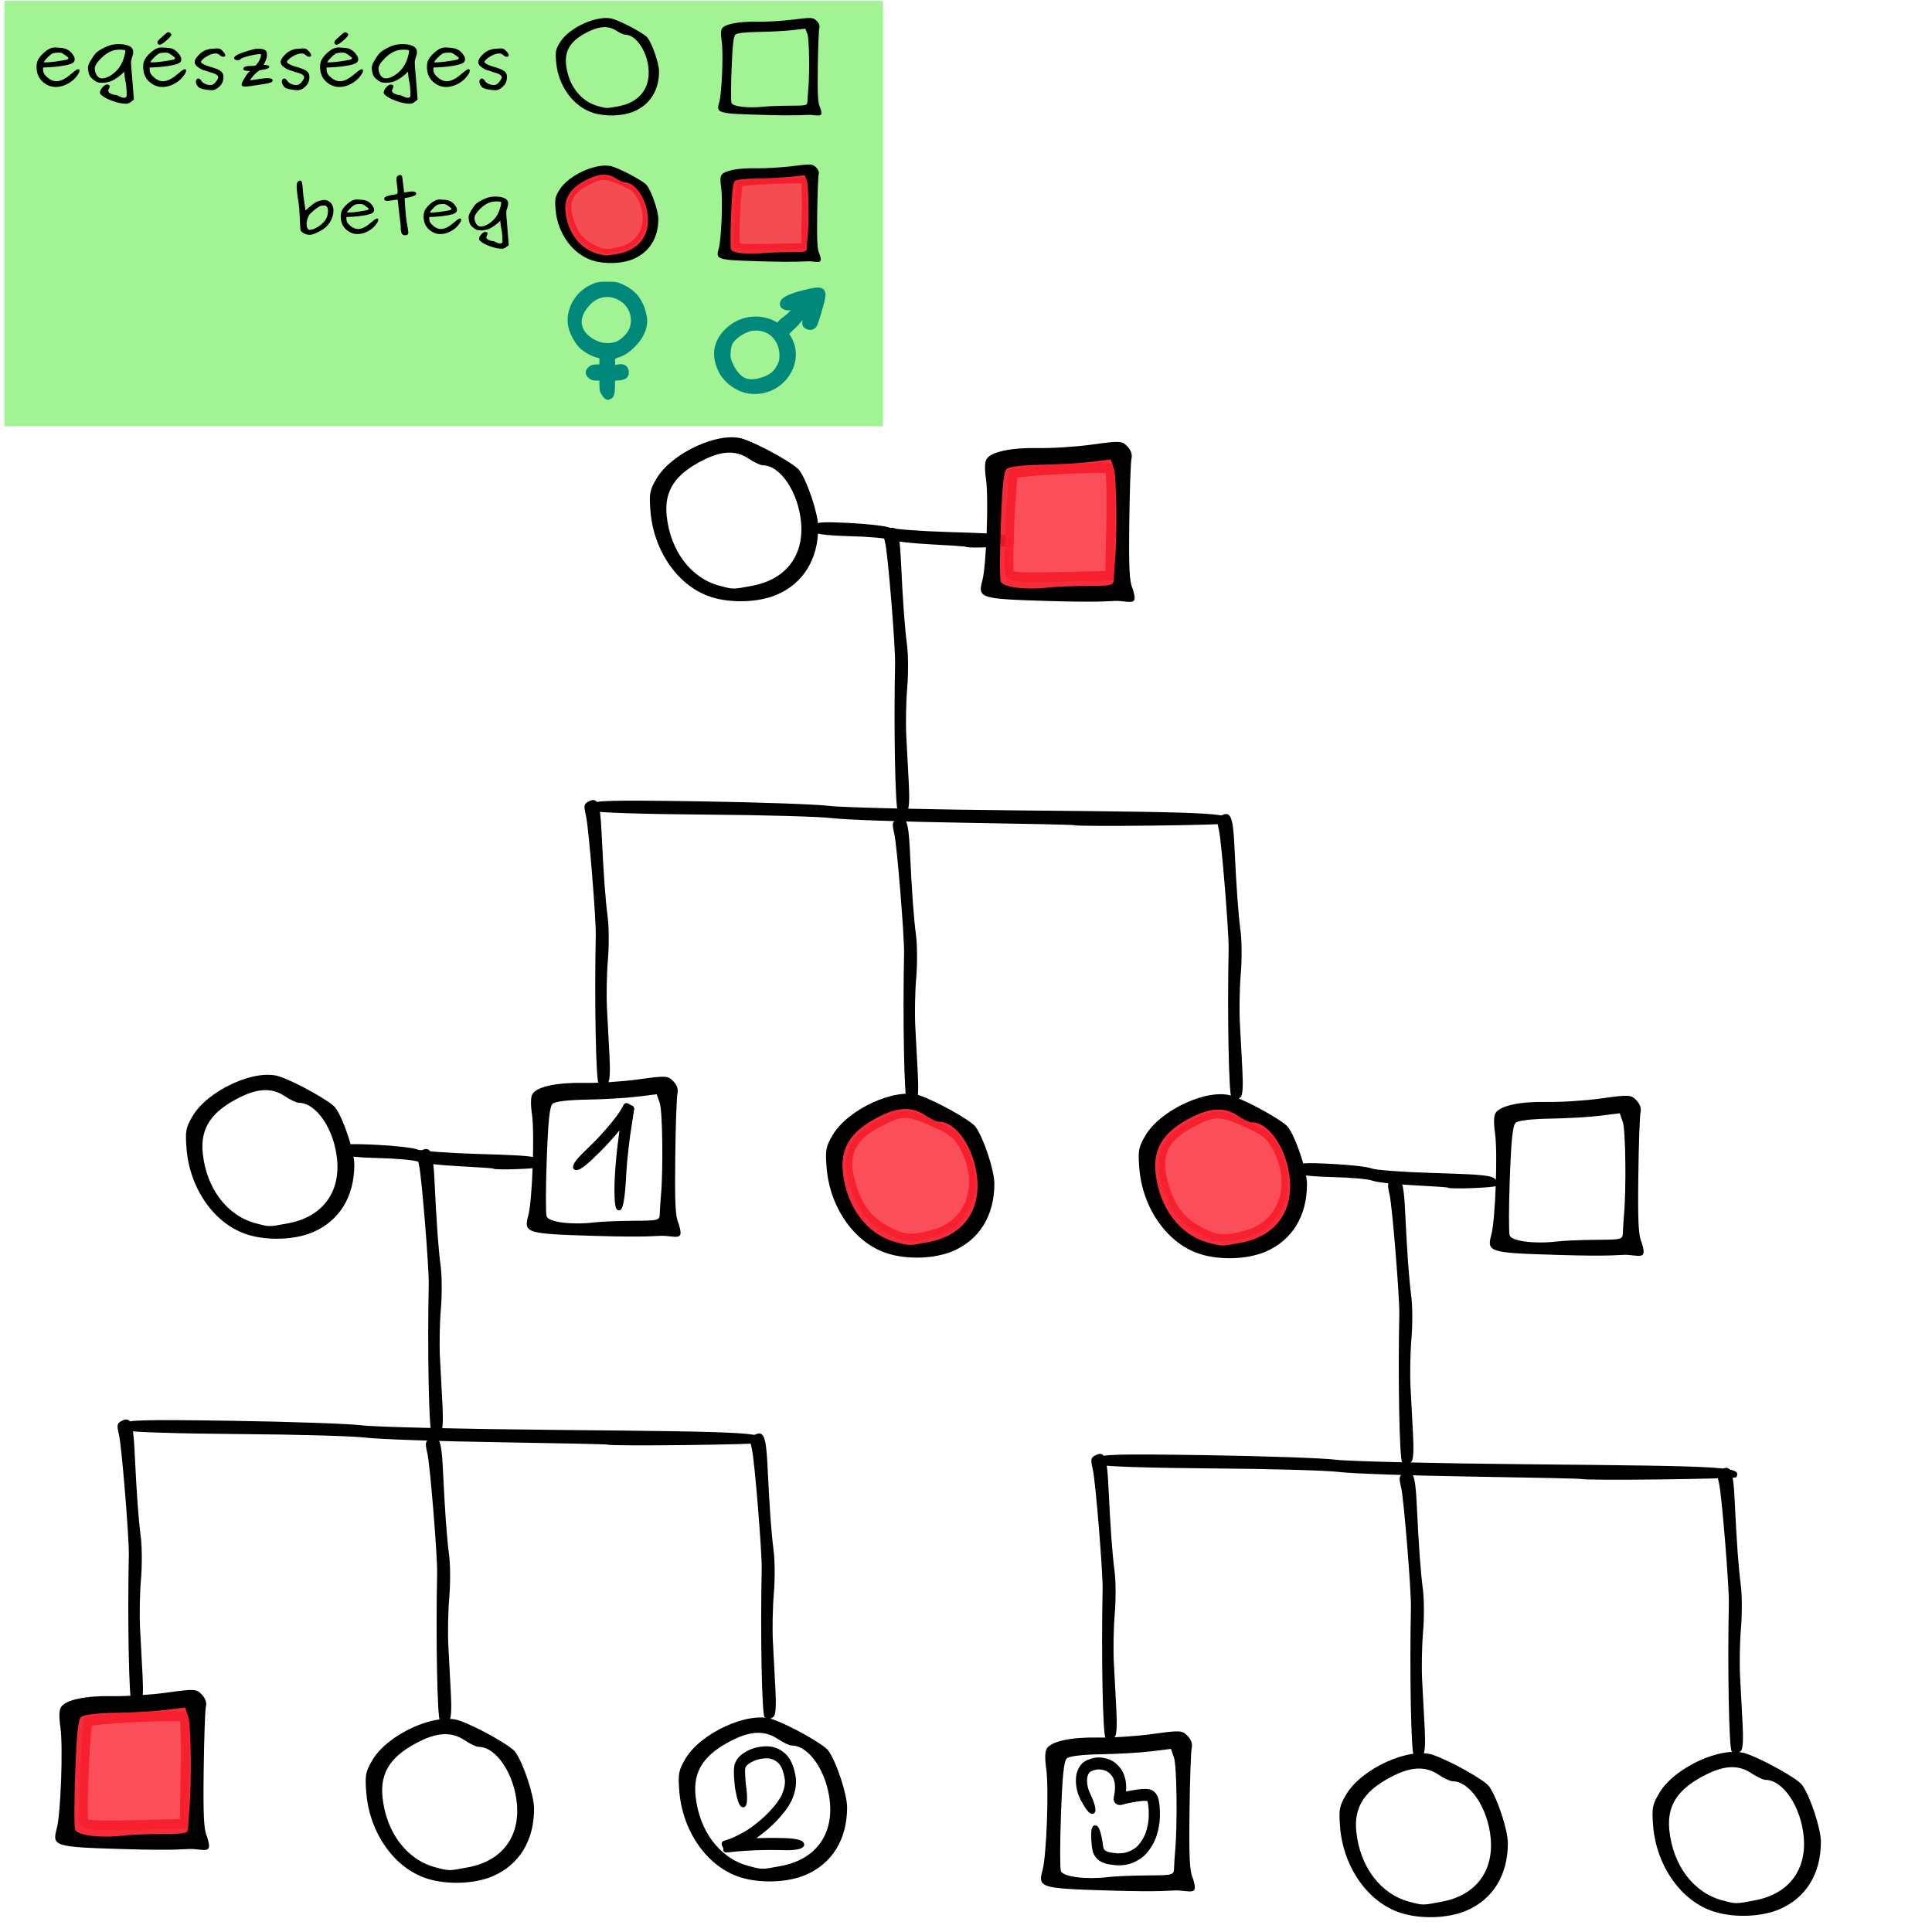 <?xml version="1.0" encoding="UTF-8" standalone="no"?>
<svg
   xmlns:dc="http://purl.org/dc/elements/1.1/"
   xmlns:cc="http://creativecommons.org/ns#"
   xmlns:rdf="http://www.w3.org/1999/02/22-rdf-syntax-ns#"
   xmlns:svg="http://www.w3.org/2000/svg"
   xmlns="http://www.w3.org/2000/svg"
   xmlns:sodipodi="http://sodipodi.sourceforge.net/DTD/sodipodi-0.dtd"
   xmlns:inkscape="http://www.inkscape.org/namespaces/inkscape"
   sodipodi:docname="pedigreeprobability.svg"
   inkscape:version="1.0 (4035a4fb49, 2020-05-01)"
   id="svg2330"
   version="1.1"
   viewBox="0 0 150 150"
   height="150mm"
   width="150mm">
  <defs
     id="defs2324">
    <inkscape:path-effect
       effect="simplify"
       id="path-effect3280"
       is_visible="true"
       lpeversion="1"
       steps="1"
       threshold="0.001"
       smooth_angles="360"
       helper_size="0"
       simplify_individual_paths="false"
       simplify_just_coalesce="false" />
    <inkscape:path-effect
       simplify_just_coalesce="false"
       simplify_individual_paths="false"
       helper_size="0"
       smooth_angles="360"
       threshold="0.001"
       steps="1"
       lpeversion="1"
       is_visible="true"
       id="path-effect3261"
       effect="simplify" />
  </defs>
  <sodipodi:namedview
     inkscape:window-maximized="1"
     inkscape:window-y="34"
     inkscape:window-x="0"
     inkscape:window-height="838"
     inkscape:window-width="1600"
     showgrid="false"
     inkscape:document-rotation="0"
     inkscape:current-layer="layer1"
     inkscape:document-units="mm"
     inkscape:cy="263.99802"
     inkscape:cx="231.10617"
     inkscape:zoom="0.98901497"
     inkscape:pageshadow="2"
     inkscape:pageopacity="0.0"
     borderopacity="1.0"
     bordercolor="#666666"
     pagecolor="#ffffff"
     id="base" />
  <g
     transform="translate(-33.896,-147.337)"
     id="layer1"
     inkscape:groupmode="layer"
     inkscape:label="Layer 1">
    <path
       id="path151-7"
       d="m 103.609,210.328 c -0.209,-0.247 -0.327,-6.463 -0.219,-11.499 0.028,-1.287 -0.55,-8.383 -0.754,-9.264 -0.189,-0.814 -0.17,-0.943 0.164,-1.122 0.73,-0.39 0.927,0.044 1.035,2.283 0.166,3.446 0.296,5.25 0.484,6.712 0.099,0.765 0.104,2.26 0.012,3.322 -0.092,1.062 -0.123,2.766 -0.068,3.786 0.055,1.02 0.143,2.684 0.196,3.699 0.063,1.202 0.016,1.916 -0.133,2.047 -0.279,0.246 -0.528,0.258 -0.717,0.035 z"
       style="fill:#000000;stroke-width:0.181"
       sodipodi:nodetypes="cssssssssscc" />
    <path
       sodipodi:nodetypes="sssssssssss"
       style="fill:#000000;stroke-width:0.148"
       d="m 108.874,189.788 c -0.011,-0.029 -1.21,-0.112 -2.665,-0.185 -1.454,-0.073 -2.891,-0.234 -3.192,-0.356 -0.301,-0.123 -1.699,-0.249 -3.106,-0.279 -1.407,-0.031 -2.607,-0.152 -2.666,-0.27 -0.06,-0.118 -0.087,-0.364 -0.06,-0.548 0.041,-0.279 0.477,-0.313 2.621,-0.21 1.415,0.069 2.824,0.228 3.132,0.354 0.308,0.126 2.405,0.285 4.659,0.352 4.941,0.148 5.146,0.189 5.034,1 -0.02,0.144 -3.702,0.283 -3.757,0.141 z"
       id="path151-7-5" />
    <path
       id="path151-7-5-9"
       d="m 146.317,239.546 c -0.011,-0.029 -1.21,-0.112 -2.665,-0.185 -1.454,-0.073 -2.891,-0.234 -3.192,-0.356 -0.301,-0.123 -1.699,-0.249 -3.106,-0.279 -1.407,-0.031 -2.607,-0.152 -2.666,-0.27 -0.06,-0.118 -0.087,-0.364 -0.06,-0.548 0.041,-0.279 0.477,-0.313 2.621,-0.21 1.415,0.069 2.824,0.228 3.132,0.354 0.308,0.126 2.405,0.285 4.659,0.352 4.941,0.148 5.146,0.189 5.034,1 -0.02,0.144 -3.702,0.283 -3.757,0.141 z"
       style="fill:#000000;stroke-width:0.148"
       sodipodi:nodetypes="sssssssssss" />
    <g
       id="g1335"
       transform="matrix(0.726,0,0,0.799,21.501,126.005)">
      <path
         style="opacity:0.928;fill:#fa414f;stroke:#f61c2d;stroke-width:1.348;stroke-linecap:round;stroke-miterlimit:4;stroke-dasharray:none;stroke-opacity:1"
         d="m 145.075,146.462 c -2.026,-1.036 -3.077,-2.401 -3.815,-4.952 -0.774,-2.674 0.145,-4.46 3.002,-5.835 2.663,-1.282 3.215,-1.287 6.271,-0.064 1.978,0.792 2.624,1.3 3.364,2.651 2.038,3.716 0.522,7.611 -3.356,8.62 -2.569,0.668 -3.474,0.599 -5.466,-0.42 z"
         id="path170-2" />
      <path
         id="path151-3-1"
         d="m 145.48,148.575 c -3.536,-0.986 -6.235,-4.437 -6.571,-8.401 -0.142,-1.677 -0.077,-1.994 0.636,-3.109 1.622,-2.536 6.76,-4.67 9.316,-3.869 1.845,0.578 5.471,2.425 5.967,3.039 0.861,1.066 2.016,4.237 2.016,5.532 0,3.107 -1.6,5.468 -4.449,6.567 -1.914,0.738 -4.773,0.837 -6.916,0.24 z m 4.356,-1.125 c 3.557,-0.615 5.499,-2.928 5.176,-6.164 -0.293,-2.931 -2.216,-5.537 -4.088,-5.537 -0.247,0 -0.928,-0.292 -1.514,-0.65 -1.311,-0.8 -2.776,-0.779 -4.684,0.066 -3.151,1.396 -4.36,3.024 -4.078,5.49 0.391,3.408 2.585,6.054 5.637,6.797 1.511,0.368 1.407,0.368 3.551,-0.003 z"
         style="fill:#000000;stroke-width:0.296"
         sodipodi:nodetypes="cscsssscccsssssscc" />
    </g>
    <path
       sodipodi:nodetypes="sssssssssss"
       style="fill:#000000;stroke-width:0.265"
       d="m 117.314,211.401 c -0.036,-0.029 -3.881,-0.112 -8.544,-0.185 -4.664,-0.073 -9.27,-0.234 -10.237,-0.356 -0.967,-0.123 -5.448,-0.249 -9.959,-0.279 -4.511,-0.031 -8.358,-0.152 -8.55,-0.27 -0.192,-0.118 -0.278,-0.364 -0.192,-0.548 0.13,-0.279 1.528,-0.313 8.404,-0.21 4.536,0.069 9.056,0.228 10.044,0.354 0.988,0.126 7.71,0.285 14.938,0.352 15.845,0.148 16.5,0.189 16.144,1 -0.063,0.144 -11.872,0.283 -12.047,0.141 z"
       id="path151-7-2" />
    <path
       sodipodi:nodetypes="cscsssscccsssssscc"
       style="fill:#000000;stroke-width:0.225"
       d="m 89.167,193.707 c -2.568,-0.787 -4.529,-3.544 -4.772,-6.71 -0.103,-1.34 -0.056,-1.593 0.462,-2.483 1.178,-2.026 4.91,-3.73 6.767,-3.09 1.34,0.462 3.974,1.937 4.334,2.428 0.625,0.851 1.465,3.384 1.465,4.419 0,2.482 -1.162,4.368 -3.232,5.245 -1.39,0.589 -3.467,0.669 -5.023,0.192 z m 3.164,-0.898 c 2.583,-0.491 3.994,-2.339 3.759,-4.923 -0.213,-2.341 -1.61,-4.422 -2.969,-4.422 -0.179,0 -0.674,-0.234 -1.1,-0.519 -0.952,-0.639 -2.017,-0.622 -3.402,0.053 -2.289,1.115 -3.167,2.415 -2.962,4.385 0.284,2.722 1.877,4.836 4.094,5.429 1.098,0.294 1.022,0.294 2.579,-0.003 z"
       id="path151-3-7" />
    <path
       sodipodi:nodetypes="cssssssssscc"
       style="fill:#000000;stroke-width:0.181"
       d="m 129.506,232.55 c -0.209,-0.247 -0.327,-6.463 -0.219,-11.499 0.028,-1.287 -0.55,-8.383 -0.754,-9.264 -0.189,-0.814 -0.17,-0.943 0.164,-1.122 0.73,-0.39 0.927,0.044 1.035,2.283 0.166,3.446 0.296,5.25 0.484,6.712 0.099,0.765 0.104,2.26 0.012,3.322 -0.092,1.062 -0.123,2.766 -0.068,3.786 0.055,1.02 0.143,2.684 0.196,3.699 0.063,1.202 0.016,1.916 -0.133,2.047 -0.279,0.246 -0.528,0.258 -0.717,0.035 z"
       id="path151-7-9" />
    <path
       sodipodi:nodetypes="cssssssssscc"
       style="fill:#000000;stroke-width:0.181"
       d="m 142.757,260.859 c -0.209,-0.247 -0.327,-6.463 -0.219,-11.499 0.028,-1.287 -0.55,-8.383 -0.754,-9.264 -0.189,-0.814 -0.17,-0.943 0.164,-1.122 0.73,-0.39 0.927,0.044 1.035,2.283 0.166,3.446 0.296,5.25 0.484,6.712 0.099,0.765 0.104,2.26 0.012,3.322 -0.092,1.062 -0.123,2.766 -0.068,3.786 0.055,1.02 0.143,2.684 0.196,3.699 0.063,1.202 0.016,1.916 -0.133,2.047 -0.279,0.246 -0.528,0.258 -0.717,0.035 z"
       id="path151-7-6" />
    <path
       id="path151-7-62-6"
       d="m 67.402,258.557 c -0.209,-0.247 -0.327,-6.463 -0.219,-11.499 0.028,-1.287 -0.55,-8.383 -0.754,-9.264 -0.189,-0.814 -0.17,-0.943 0.164,-1.122 0.73,-0.39 0.927,0.044 1.035,2.283 0.166,3.446 0.296,5.25 0.484,6.712 0.099,0.765 0.104,2.26 0.012,3.322 -0.092,1.062 -0.123,2.766 -0.068,3.786 0.055,1.02 0.143,2.684 0.196,3.699 0.063,1.202 0.016,1.916 -0.133,2.047 -0.279,0.246 -0.528,0.258 -0.717,0.035 z"
       style="fill:#000000;stroke-width:0.181"
       sodipodi:nodetypes="cssssssssscc" />
    <path
       style="opacity:1;fill:#000000;fill-opacity:1;stroke:#000000;stroke-width:0.358;stroke-linecap:square;stroke-miterlimit:4;stroke-dasharray:none;stroke-dashoffset:0;stroke-opacity:1;paint-order:markers fill stroke"
       id="path3682"
       d="m 117.858,286.791 c -0.076,-0.163 -0.125,-0.339 -0.168,-0.516 -0.079,-0.305 -0.095,-0.616 -0.073,-0.931 0.032,-0.365 0.167,-0.672 0.389,-0.935 0.261,-0.261 0.594,-0.357 0.929,-0.424 0.366,-0.061 0.723,0.009 1.069,0.143 0.316,0.133 0.568,0.368 0.782,0.656 0.176,0.254 0.273,0.552 0.333,0.863 0.043,0.257 0.038,0.519 0.02,0.778 -0.014,0.178 -0.044,0.353 -0.08,0.527 -0.011,0.032 -0.014,0.067 -0.023,0.099 -0.004,0.01 0.009,-0.021 0.007,-0.031 -0.007,-0.05 -9.8e-4,-0.107 -0.029,-0.147 -0.084,-0.126 -0.109,-0.123 -0.196,-0.137 0.175,-0.05 0.352,-0.092 0.528,-0.132 0.289,-0.063 0.581,-0.11 0.874,-0.15 0.262,-0.043 0.524,-0.059 0.788,-0.032 0.339,0.047 0.503,0.223 0.638,0.566 0.119,0.432 0.131,0.89 0.129,1.339 -0.008,0.526 -0.112,1.037 -0.268,1.53 -0.161,0.473 -0.417,0.883 -0.724,1.248 -0.285,0.328 -0.64,0.536 -1.017,0.696 -0.303,0.121 -0.62,0.169 -0.939,0.182 -0.248,0.005 -0.495,-0.028 -0.741,-0.067 -0.222,-0.026 -0.432,-0.097 -0.634,-0.201 -0.194,-0.104 -0.341,-0.265 -0.456,-0.467 -0.076,-0.146 -0.112,-0.307 -0.135,-0.473 -0.256,-1.999 0.247,-2.08 0.503,-0.082 v 0 c 0.01,0.087 0.027,0.173 0.063,0.252 0.058,0.111 0.136,0.194 0.239,0.251 0.155,0.083 0.318,0.133 0.489,0.153 0.216,0.034 0.434,0.064 0.653,0.061 0.264,-0.009 0.527,-0.048 0.778,-0.146 0.305,-0.127 0.595,-0.291 0.827,-0.555 0.261,-0.305 0.476,-0.651 0.614,-1.047 0.139,-0.432 0.23,-0.88 0.238,-1.341 0.003,-0.374 -0.006,-0.754 -0.09,-1.118 -0.042,-0.136 -0.075,-0.2 -0.215,-0.215 -0.227,-0.025 -0.453,-0.005 -0.678,0.03 -0.28,0.039 -0.56,0.083 -0.837,0.144 -0.187,0.042 -0.373,0.09 -0.559,0.138 -0.3,0.011 -0.402,-0.192 -0.322,-0.48 0.03,-0.146 0.056,-0.294 0.068,-0.444 0.015,-0.204 0.021,-0.41 -0.01,-0.613 -0.04,-0.222 -0.106,-0.435 -0.228,-0.618 -0.151,-0.21 -0.331,-0.381 -0.557,-0.479 -0.263,-0.105 -0.535,-0.162 -0.815,-0.119 -0.23,0.044 -0.465,0.096 -0.653,0.261 -0.147,0.157 -0.221,0.355 -0.245,0.582 -0.02,0.249 -0.006,0.493 0.057,0.734 0.032,0.134 0.067,0.267 0.124,0.391 0.86,1.773 0.414,2.047 -0.446,0.274 z"
       inkscape:connector-curvature="0" />
    <path
       id="path151-6-5-36"
       d="m 85.439,243.283 c -0.664,-0.011 -1.055,0.139 -5.408,0.007 -5.325,-0.161 -5.489,-0.212 -5.115,-1.6 0.308,-1.144 0.495,-6.334 0.283,-7.836 -0.12,-0.85 -0.102,-1.375 0.054,-1.604 0.382,-0.558 1.907,-0.877 4.001,-0.837 1.083,0.021 2.981,-0.103 4.22,-0.275 2.128,-0.296 2.276,-0.288 2.694,0.143 0.286,0.295 0.401,0.628 0.326,0.945 -0.064,0.27 -0.141,2.501 -0.172,4.958 -0.043,3.533 0.009,4.604 0.251,5.119 0.417,1.32 0.031,1.068 -1.134,0.98 z m -2.396,-1.165 c 2.058,-0.013 2.061,-0.013 2.082,-0.623 0.012,-0.336 0.051,-0.935 0.087,-1.331 0.181,-1.993 0.124,-6.559 -0.09,-7.178 l -0.239,-0.691 -1.528,0.189 c -0.84,0.104 -2.591,0.206 -3.891,0.227 -1.468,0.024 -2.478,0.147 -2.666,0.324 -0.229,0.216 -0.339,1.269 -0.452,4.308 -0.082,2.212 -0.087,4.207 -0.01,4.432 0.154,0.453 1.939,0.68 3.695,0.47 0.523,-0.063 1.879,-0.119 3.012,-0.126 z"
       style="fill:#000000;stroke-width:0.225"
       sodipodi:nodetypes="cssscssscsccsscsscssssscs" />
    <g
       transform="matrix(0.763,0,0,0.859,-20.323,202.517)"
       id="g2487">
      <path
         id="path170-2-7"
         d="m 161.038,47.106 c -1.928,-0.963 -2.929,-2.232 -3.632,-4.604 -0.737,-2.486 0.138,-4.146 2.857,-5.424 2.535,-1.191 3.06,-1.197 5.97,-0.06 1.883,0.736 2.498,1.209 3.203,2.465 1.94,3.455 0.497,7.076 -3.194,8.014 -2.445,0.621 -3.307,0.557 -5.204,-0.391 z"
         style="opacity:0.928;fill:#fa414f;stroke:#f61c2d;stroke-width:1.268;stroke-linecap:round;stroke-miterlimit:4;stroke-dasharray:none;stroke-opacity:1" />
      <path
         sodipodi:nodetypes="cscsssscccsssssscc"
         style="fill:#000000;stroke-width:0.278"
         d="m 161.424,49.071 c -3.366,-0.916 -5.936,-4.124 -6.255,-7.81 -0.135,-1.559 -0.073,-1.854 0.605,-2.89 1.544,-2.358 6.435,-4.341 8.869,-3.597 1.757,0.538 5.208,2.254 5.681,2.826 0.819,0.991 1.92,3.939 1.92,5.143 0,2.889 -1.523,5.083 -4.236,6.105 -1.822,0.686 -4.544,0.778 -6.584,0.223 z m 4.147,-1.046 c 3.386,-0.572 5.235,-2.722 4.927,-5.73 -0.279,-2.725 -2.11,-5.147 -3.892,-5.147 -0.235,0 -0.884,-0.272 -1.441,-0.604 -1.248,-0.743 -2.643,-0.724 -4.459,0.061 -3,1.298 -4.151,2.811 -3.882,5.104 0.372,3.169 2.461,5.628 5.366,6.318 1.439,0.342 1.339,0.342 3.38,-0.003 z"
         id="path151-3-1-5" />
    </g>
    <g
       transform="matrix(0.763,0,0,0.859,-7.403,202.005)"
       id="g2453">
      <path
         id="path168-6-2"
         d="m 156.458,-11.598 c -0.268,-0.706 0.163,-9.273 0.483,-9.596 0.336,-0.339 10.11,-0.771 10.436,-0.461 0.168,0.16 0.256,2.583 0.195,5.385 l -0.11,5.094 -5.38,0.11 c -4.671,0.095 -5.413,0.025 -5.624,-0.531 z"
         style="opacity:0.928;fill:#fa414f;stroke:#f61c2d;stroke-width:1.738;stroke-linecap:round;stroke-miterlimit:4;stroke-dasharray:none;stroke-opacity:1" />
      <path
         sodipodi:nodetypes="cssscssscsccsscsscssssscs"
         style="fill:#000000;stroke-width:0.278"
         d="m 167.882,-9.329 c -0.87,-0.013 -1.383,0.161 -7.088,0.008 -6.98,-0.187 -7.194,-0.246 -6.704,-1.862 0.404,-1.332 0.649,-7.371 0.371,-9.12 -0.158,-0.989 -0.134,-1.601 0.071,-1.867 0.501,-0.65 2.5,-1.021 5.243,-0.974 1.419,0.024 3.908,-0.12 5.531,-0.32 2.789,-0.344 2.983,-0.335 3.531,0.166 0.375,0.343 0.526,0.731 0.427,1.1 -0.084,0.314 -0.185,2.91 -0.225,5.77 -0.057,4.112 0.012,5.359 0.33,5.957 0.547,1.537 0.041,1.242 -1.487,1.141 z m -3.14,-1.355 c 2.697,-0.015 2.701,-0.015 2.729,-0.725 0.015,-0.391 0.066,-1.088 0.113,-1.55 0.238,-2.319 0.163,-7.633 -0.118,-8.354 l -0.313,-0.804 -2.002,0.22 c -1.101,0.121 -3.396,0.24 -5.099,0.264 -1.924,0.028 -3.248,0.171 -3.494,0.377 -0.3,0.251 -0.445,1.477 -0.593,5.014 -0.108,2.575 -0.114,4.896 -0.013,5.158 0.201,0.527 2.542,0.791 4.842,0.547 0.686,-0.073 2.462,-0.139 3.948,-0.147 z"
         id="path151-6-5-3" />
    </g>
    <path
       id="path151-7-6-4"
       d="m 80.37,231.465 c -0.209,-0.247 -0.327,-6.463 -0.219,-11.499 0.028,-1.287 -0.55,-8.383 -0.754,-9.264 -0.189,-0.814 -0.17,-0.943 0.164,-1.122 0.73,-0.39 0.927,0.044 1.035,2.283 0.166,3.446 0.296,5.25 0.484,6.712 0.099,0.765 0.104,2.26 0.012,3.322 -0.092,1.062 -0.123,2.766 -0.068,3.786 0.055,1.02 0.143,2.684 0.196,3.699 0.063,1.202 0.016,1.916 -0.133,2.047 -0.279,0.246 -0.528,0.258 -0.717,0.035 z"
       style="fill:#000000;stroke-width:0.181"
       sodipodi:nodetypes="cssssssssscc" />
    <path
       sodipodi:nodetypes="cssssssssscc"
       style="fill:#000000;stroke-width:0.181"
       d="m 104.307,232.86 c -0.209,-0.247 -0.327,-6.463 -0.219,-11.499 0.028,-1.287 -0.55,-8.383 -0.754,-9.264 -0.189,-0.814 -0.17,-0.943 0.164,-1.122 0.73,-0.39 0.927,0.044 1.035,2.283 0.166,3.446 0.296,5.25 0.484,6.712 0.099,0.765 0.104,2.26 0.012,3.322 -0.092,1.062 -0.123,2.766 -0.068,3.786 0.055,1.02 0.143,2.684 0.196,3.699 0.063,1.202 0.016,1.916 -0.133,2.047 -0.279,0.246 -0.528,0.258 -0.717,0.035 z"
       id="path151-7-6-4-3" />
    <path
       sodipodi:nodetypes="cssscssscsccsscsscssssscs"
       style="fill:#000000;stroke-width:0.225"
       d="m 160.212,244.761 c -0.664,-0.011 -1.055,0.139 -5.408,0.007 -5.325,-0.161 -5.489,-0.212 -5.115,-1.6 0.308,-1.144 0.495,-6.334 0.283,-7.836 -0.12,-0.85 -0.102,-1.375 0.054,-1.604 0.382,-0.558 1.907,-0.877 4.001,-0.837 1.083,0.021 2.981,-0.103 4.22,-0.275 2.128,-0.296 2.276,-0.288 2.694,0.143 0.286,0.295 0.401,0.628 0.326,0.945 -0.064,0.269 -0.141,2.501 -0.172,4.958 -0.043,3.533 0.01,4.604 0.251,5.119 0.417,1.32 0.031,1.068 -1.134,0.98 z m -2.396,-1.165 c 2.058,-0.013 2.061,-0.013 2.082,-0.623 0.012,-0.336 0.051,-0.935 0.086,-1.331 0.181,-1.993 0.124,-6.559 -0.09,-7.178 l -0.239,-0.691 -1.528,0.189 c -0.84,0.104 -2.591,0.206 -3.891,0.227 -1.468,0.024 -2.478,0.147 -2.666,0.324 -0.229,0.216 -0.339,1.269 -0.452,4.308 -0.082,2.212 -0.087,4.207 -0.01,4.432 0.154,0.453 1.939,0.68 3.695,0.47 0.523,-0.063 1.879,-0.119 3.012,-0.126 z"
       id="path151-6-5-36-0" />
    <path
       id="path151-3-7-3"
       d="m 142.71,295.875 c -2.568,-0.787 -4.529,-3.544 -4.772,-6.71 -0.103,-1.34 -0.056,-1.593 0.462,-2.483 1.178,-2.026 4.91,-3.73 6.767,-3.09 1.34,0.462 3.974,1.937 4.334,2.428 0.625,0.851 1.465,3.384 1.465,4.419 0,2.482 -1.162,4.368 -3.232,5.245 -1.39,0.589 -3.467,0.669 -5.023,0.192 z m 3.164,-0.898 c 2.583,-0.491 3.994,-2.339 3.759,-4.923 -0.213,-2.341 -1.61,-4.422 -2.969,-4.422 -0.179,0 -0.674,-0.234 -1.1,-0.519 -0.952,-0.639 -2.017,-0.622 -3.402,0.053 -2.289,1.115 -3.167,2.415 -2.962,4.385 0.284,2.722 1.877,4.836 4.094,5.429 1.098,0.294 1.022,0.294 2.579,-0.003 z"
       style="fill:#000000;stroke-width:0.225"
       sodipodi:nodetypes="cscsssscccsssssscc" />
    <path
       id="path151-7-2-09"
       d="m 156.666,262.164 c -0.036,-0.029 -3.881,-0.112 -8.544,-0.185 -4.664,-0.073 -9.27,-0.234 -10.237,-0.356 -0.967,-0.123 -5.448,-0.249 -9.959,-0.279 -4.511,-0.031 -8.358,-0.152 -8.55,-0.27 -0.192,-0.118 -0.278,-0.364 -0.192,-0.548 0.13,-0.279 1.528,-0.313 8.404,-0.209 4.536,0.069 9.056,0.228 10.044,0.354 0.988,0.126 7.71,0.285 14.938,0.352 15.845,0.148 16.5,0.189 16.144,1 -0.063,0.144 -11.872,0.283 -12.047,0.141 z"
       style="fill:#000000;stroke-width:0.265"
       sodipodi:nodetypes="sssssssssss" />
    <path
       id="path151-7-9-2"
       d="m 168.343,283.313 c -0.209,-0.247 -0.327,-6.463 -0.219,-11.499 0.028,-1.287 -0.55,-8.383 -0.754,-9.264 -0.189,-0.814 -0.17,-0.943 0.164,-1.122 0.73,-0.39 0.927,0.044 1.035,2.283 0.166,3.446 0.296,5.25 0.484,6.712 0.099,0.765 0.104,2.26 0.012,3.322 -0.092,1.062 -0.123,2.766 -0.068,3.786 0.055,1.02 0.143,2.684 0.196,3.699 0.063,1.202 0.016,1.916 -0.133,2.047 -0.279,0.246 -0.528,0.258 -0.717,0.035 z"
       style="fill:#000000;stroke-width:0.181"
       sodipodi:nodetypes="cssssssssscc" />
    <path
       sodipodi:nodetypes="cssssssssscc"
       style="fill:#000000;stroke-width:0.181"
       d="m 119.722,282.228 c -0.209,-0.247 -0.327,-6.463 -0.219,-11.499 0.028,-1.287 -0.55,-8.383 -0.754,-9.264 -0.189,-0.814 -0.17,-0.943 0.164,-1.122 0.73,-0.39 0.927,0.044 1.035,2.283 0.166,3.446 0.296,5.25 0.484,6.712 0.099,0.765 0.104,2.26 0.012,3.322 -0.092,1.062 -0.123,2.766 -0.068,3.786 0.055,1.02 0.143,2.684 0.196,3.699 0.063,1.202 0.016,1.916 -0.133,2.047 -0.279,0.246 -0.528,0.258 -0.717,0.035 z"
       id="path151-7-6-4-5" />
    <path
       id="path151-7-6-4-3-4"
       d="m 143.659,283.623 c -0.209,-0.247 -0.327,-6.463 -0.219,-11.499 0.028,-1.287 -0.55,-8.383 -0.754,-9.264 -0.189,-0.814 -0.17,-0.943 0.164,-1.122 0.73,-0.39 0.927,0.044 1.035,2.283 0.166,3.446 0.296,5.25 0.484,6.712 0.099,0.765 0.104,2.26 0.012,3.322 -0.092,1.062 -0.123,2.766 -0.068,3.786 0.055,1.02 0.143,2.684 0.196,3.699 0.063,1.202 0.016,1.916 -0.133,2.047 -0.279,0.246 -0.528,0.258 -0.717,0.035 z"
       style="fill:#000000;stroke-width:0.181"
       sodipodi:nodetypes="cssssssssscc" />
    <path
       sodipodi:nodetypes="cscsssscccsssssscc"
       style="fill:#000000;stroke-width:0.225"
       d="m 167.014,295.769 c -2.568,-0.787 -4.529,-3.544 -4.772,-6.71 -0.103,-1.34 -0.056,-1.593 0.462,-2.483 1.178,-2.026 4.91,-3.73 6.767,-3.09 1.34,0.462 3.974,1.937 4.334,2.428 0.625,0.851 1.465,3.384 1.465,4.419 0,2.482 -1.162,4.368 -3.232,5.245 -1.39,0.589 -3.467,0.669 -5.023,0.192 z m 3.164,-0.898 c 2.583,-0.491 3.994,-2.339 3.759,-4.923 -0.213,-2.341 -1.61,-4.422 -2.969,-4.422 -0.179,0 -0.674,-0.234 -1.1,-0.519 -0.952,-0.639 -2.017,-0.622 -3.402,0.053 -2.289,1.115 -3.167,2.415 -2.962,4.385 0.284,2.722 1.877,4.836 4.094,5.429 1.098,0.294 1.022,0.294 2.579,-0.003 z"
       id="path151-3-7-3-0" />
    <path
       id="path151-6-5-36-0-5"
       d="m 125.366,294.109 c -0.664,-0.011 -1.055,0.139 -5.408,0.007 -5.325,-0.161 -5.489,-0.212 -5.115,-1.6 0.308,-1.144 0.495,-6.334 0.283,-7.836 -0.12,-0.85 -0.102,-1.375 0.054,-1.604 0.382,-0.558 1.907,-0.877 4.001,-0.837 1.083,0.021 2.981,-0.103 4.22,-0.275 2.128,-0.296 2.276,-0.288 2.694,0.143 0.286,0.295 0.401,0.628 0.326,0.945 -0.064,0.269 -0.141,2.501 -0.172,4.958 -0.043,3.533 0.01,4.604 0.251,5.119 0.417,1.32 0.031,1.068 -1.134,0.98 z m -2.396,-1.165 c 2.058,-0.013 2.061,-0.013 2.082,-0.623 0.012,-0.336 0.051,-0.935 0.086,-1.331 0.181,-1.993 0.124,-6.559 -0.09,-7.178 l -0.239,-0.691 -1.528,0.189 c -0.84,0.104 -2.591,0.206 -3.891,0.227 -1.468,0.024 -2.478,0.147 -2.666,0.324 -0.229,0.216 -0.339,1.269 -0.452,4.308 -0.082,2.212 -0.087,4.207 -0.01,4.432 0.154,0.453 1.939,0.68 3.695,0.47 0.523,-0.063 1.879,-0.119 3.012,-0.126 z"
       style="fill:#000000;stroke-width:0.225"
       sodipodi:nodetypes="cssscssscsccsscsscssssscs" />
    <path
       id="path151-3-7-3-0-9"
       d="m 53.148,243.202 c -2.568,-0.787 -4.529,-3.544 -4.772,-6.71 -0.103,-1.34 -0.056,-1.593 0.462,-2.483 1.178,-2.026 4.91,-3.73 6.767,-3.09 1.34,0.462 3.974,1.937 4.334,2.428 0.625,0.851 1.465,3.384 1.465,4.419 0,2.482 -1.162,4.368 -3.232,5.245 -1.39,0.589 -3.467,0.669 -5.023,0.192 z m 3.164,-0.898 c 2.583,-0.491 3.994,-2.339 3.759,-4.923 -0.213,-2.341 -1.61,-4.422 -2.969,-4.422 -0.179,0 -0.674,-0.234 -1.1,-0.519 -0.952,-0.639 -2.017,-0.622 -3.402,0.053 -2.289,1.115 -3.167,2.415 -2.962,4.385 0.284,2.722 1.877,4.836 4.094,5.429 1.098,0.294 1.022,0.294 2.579,-0.003 z"
       style="fill:#000000;stroke-width:0.225"
       sodipodi:nodetypes="cscsssscccsssssscc" />
    <path
       sodipodi:nodetypes="sssssssssss"
       style="fill:#000000;stroke-width:0.148"
       d="m 72.208,238.068 c -0.011,-0.029 -1.21,-0.112 -2.665,-0.185 -1.454,-0.073 -2.891,-0.234 -3.192,-0.356 -0.301,-0.123 -1.699,-0.249 -3.106,-0.279 -1.407,-0.031 -2.607,-0.152 -2.666,-0.27 -0.06,-0.118 -0.087,-0.364 -0.06,-0.548 0.041,-0.279 0.477,-0.313 2.621,-0.209 1.415,0.069 2.824,0.228 3.132,0.354 0.308,0.126 2.405,0.285 4.658,0.352 4.941,0.148 5.146,0.189 5.034,1 -0.02,0.144 -3.702,0.283 -3.757,0.141 z"
       id="path151-7-5-9-4" />
    <path
       sodipodi:nodetypes="cscsssscccsssssscc"
       style="fill:#000000;stroke-width:0.225"
       d="m 67.105,293.206 c -2.568,-0.787 -4.529,-3.544 -4.772,-6.71 -0.103,-1.34 -0.056,-1.593 0.462,-2.483 1.178,-2.026 4.91,-3.73 6.767,-3.09 1.34,0.462 3.974,1.937 4.334,2.428 0.625,0.851 1.465,3.384 1.465,4.419 0,2.482 -1.162,4.368 -3.232,5.245 -1.39,0.589 -3.467,0.669 -5.023,0.192 z m 3.164,-0.898 c 2.583,-0.491 3.994,-2.339 3.759,-4.923 -0.213,-2.341 -1.61,-4.422 -2.969,-4.422 -0.179,0 -0.674,-0.234 -1.1,-0.519 -0.952,-0.639 -2.017,-0.622 -3.402,0.053 -2.289,1.115 -3.167,2.415 -2.962,4.385 0.284,2.722 1.877,4.836 4.094,5.429 1.098,0.294 1.022,0.294 2.579,-0.003 z"
       id="path151-3-7-3-6" />
    <path
       sodipodi:nodetypes="sssssssssss"
       style="fill:#000000;stroke-width:0.265"
       d="m 81.061,259.495 c -0.036,-0.029 -3.881,-0.112 -8.544,-0.185 -4.664,-0.073 -9.27,-0.234 -10.237,-0.356 -0.967,-0.123 -5.448,-0.249 -9.959,-0.279 -4.511,-0.031 -8.358,-0.152 -8.55,-0.27 -0.192,-0.118 -0.278,-0.364 -0.192,-0.548 0.13,-0.279 1.528,-0.313 8.404,-0.209 4.536,0.069 9.056,0.228 10.044,0.354 0.988,0.126 7.71,0.285 14.938,0.352 15.845,0.148 16.5,0.189 16.144,1 -0.063,0.144 -11.872,0.283 -12.047,0.141 z"
       id="path151-7-2-09-9" />
    <path
       sodipodi:nodetypes="cssssssssscc"
       style="fill:#000000;stroke-width:0.181"
       d="m 93.253,280.644 c -0.209,-0.247 -0.327,-6.463 -0.219,-11.499 0.028,-1.287 -0.55,-8.383 -0.754,-9.264 -0.189,-0.814 -0.17,-0.943 0.164,-1.122 0.73,-0.39 0.927,0.044 1.035,2.283 0.166,3.446 0.296,5.25 0.484,6.712 0.099,0.765 0.104,2.26 0.012,3.322 -0.092,1.062 -0.123,2.766 -0.068,3.786 0.055,1.02 0.143,2.684 0.196,3.699 0.063,1.202 0.016,1.916 -0.133,2.047 -0.279,0.246 -0.528,0.258 -0.717,0.035 z"
       id="path151-7-9-2-2" />
    <path
       id="path151-7-6-4-5-2"
       d="m 44.117,279.559 c -0.209,-0.247 -0.327,-6.463 -0.219,-11.499 0.028,-1.287 -0.55,-8.383 -0.754,-9.264 -0.189,-0.814 -0.17,-0.943 0.164,-1.122 0.73,-0.39 0.927,0.044 1.035,2.283 0.166,3.446 0.296,5.25 0.484,6.712 0.099,0.765 0.104,2.26 0.012,3.322 -0.092,1.062 -0.123,2.766 -0.068,3.786 0.055,1.02 0.143,2.684 0.196,3.699 0.063,1.202 0.016,1.916 -0.133,2.047 -0.279,0.246 -0.528,0.258 -0.717,0.035 z"
       style="fill:#000000;stroke-width:0.181"
       sodipodi:nodetypes="cssssssssscc" />
    <path
       sodipodi:nodetypes="cssssssssscc"
       style="fill:#000000;stroke-width:0.181"
       d="m 68.054,280.954 c -0.209,-0.247 -0.327,-6.463 -0.219,-11.499 0.028,-1.287 -0.55,-8.383 -0.754,-9.264 -0.189,-0.814 -0.17,-0.943 0.164,-1.122 0.73,-0.39 0.927,0.044 1.035,2.283 0.166,3.446 0.296,5.25 0.484,6.712 0.099,0.765 0.104,2.26 0.012,3.322 -0.092,1.062 -0.123,2.766 -0.068,3.786 0.055,1.02 0.143,2.684 0.196,3.699 0.063,1.202 0.016,1.916 -0.133,2.047 -0.279,0.246 -0.528,0.258 -0.717,0.035 z"
       id="path151-7-6-4-3-4-4" />
    <path
       id="path151-3-7-3-0-7"
       d="m 91.409,293.1 c -2.568,-0.787 -4.529,-3.544 -4.772,-6.71 -0.103,-1.34 -0.056,-1.593 0.462,-2.483 1.178,-2.026 4.91,-3.73 6.767,-3.09 1.34,0.462 3.974,1.937 4.334,2.428 0.625,0.851 1.465,3.384 1.465,4.419 0,2.482 -1.162,4.368 -3.232,5.245 -1.39,0.589 -3.467,0.669 -5.023,0.192 z m 3.164,-0.898 c 2.583,-0.491 3.994,-2.339 3.759,-4.923 -0.213,-2.341 -1.61,-4.422 -2.969,-4.422 -0.179,0 -0.674,-0.234 -1.1,-0.519 -0.952,-0.639 -2.017,-0.622 -3.402,0.053 -2.289,1.115 -3.167,2.415 -2.962,4.385 0.284,2.722 1.877,4.836 4.094,5.429 1.098,0.294 1.022,0.294 2.579,-0.003 z"
       style="fill:#000000;stroke-width:0.225"
       sodipodi:nodetypes="cscsssscccsssssscc" />
    <g
       id="g2453-5"
       transform="matrix(0.763,0,0,0.859,-79.266,298.905)">
      <path
         style="opacity:0.928;fill:#fa414f;stroke:#f61c2d;stroke-width:1.738;stroke-linecap:round;stroke-miterlimit:4;stroke-dasharray:none;stroke-opacity:1"
         d="m 156.458,-11.598 c -0.268,-0.706 0.163,-9.273 0.483,-9.596 0.336,-0.339 10.11,-0.771 10.436,-0.461 0.168,0.16 0.256,2.583 0.195,5.385 l -0.11,5.094 -5.38,0.11 c -4.671,0.095 -5.413,0.025 -5.624,-0.531 z"
         id="path168-6-2-4" />
      <path
         id="path151-6-5-3-8"
         d="m 167.882,-9.329 c -0.87,-0.013 -1.383,0.161 -7.088,0.008 -6.98,-0.187 -7.194,-0.246 -6.704,-1.862 0.404,-1.332 0.649,-7.371 0.371,-9.12 -0.158,-0.989 -0.134,-1.601 0.071,-1.867 0.501,-0.65 2.5,-1.021 5.243,-0.974 1.419,0.024 3.908,-0.12 5.531,-0.32 2.789,-0.344 2.983,-0.335 3.531,0.166 0.375,0.343 0.526,0.731 0.427,1.1 -0.084,0.314 -0.185,2.91 -0.225,5.77 -0.057,4.112 0.012,5.359 0.33,5.957 0.547,1.537 0.041,1.242 -1.487,1.141 z m -3.14,-1.355 c 2.697,-0.015 2.701,-0.015 2.729,-0.725 0.015,-0.391 0.066,-1.088 0.113,-1.55 0.238,-2.319 0.163,-7.633 -0.118,-8.354 l -0.313,-0.804 -2.002,0.22 c -1.101,0.121 -3.396,0.24 -5.099,0.264 -1.924,0.028 -3.248,0.171 -3.494,0.377 -0.3,0.251 -0.445,1.477 -0.593,5.014 -0.108,2.575 -0.114,4.896 -0.013,5.158 0.201,0.527 2.542,0.791 4.842,0.547 0.686,-0.073 2.462,-0.139 3.948,-0.147 z"
         style="fill:#000000;stroke-width:0.278"
         sodipodi:nodetypes="cssscssscsccsscsscssssscs" />
    </g>
    <path
       sodipodi:nodetypes="ccccccccccccccccccccccccc"
       style="opacity:1;fill:#000000;fill-opacity:1;stroke:#000000;stroke-width:0.358;stroke-linecap:square;stroke-miterlimit:4;stroke-dasharray:none;stroke-dashoffset:0;stroke-opacity:1;paint-order:markers fill stroke"
       id="path3690"
       d="m 79.368,236.893 c 0.204,-0.194 0.405,-0.391 0.605,-0.588 0.377,-0.37 0.732,-0.76 1.081,-1.155 0.322,-0.361 0.624,-0.735 0.911,-1.122 0.158,-0.216 0.305,-0.44 0.43,-0.675 0.117,-0.238 0.045,-0.299 0.554,0.053 0.04,0.028 -0.009,0.094 -0.014,0.14 -0.008,0.059 -0.016,0.118 -0.024,0.177 -0.083,0.551 -0.174,1.101 -0.254,1.653 -0.098,0.678 -0.173,1.359 -0.238,2.041 -0.048,0.507 -0.082,1.015 -0.106,1.524 -0.17,2.937 -0.626,2.915 -0.515,-0.022 v 0 c 0.024,-0.516 0.059,-1.032 0.108,-1.547 0.066,-0.69 0.142,-1.378 0.241,-2.064 0.08,-0.55 0.17,-1.099 0.253,-1.648 0.008,-0.054 0.015,-0.108 0.022,-0.162 0.005,-0.038 -0.027,-0.108 0.012,-0.115 0.632,-0.117 0.537,-0.052 0.421,0.195 -0.137,0.256 -0.297,0.501 -0.47,0.737 -0.296,0.397 -0.607,0.783 -0.938,1.154 -0.356,0.403 -0.719,0.802 -1.105,1.181 -0.202,0.199 -0.404,0.397 -0.61,0.592 -1.29,1.235 -1.654,0.886 -0.365,-0.349 z"
       inkscape:connector-curvature="0" />
    <path
       style="opacity:1;fill:#000000;fill-opacity:1;stroke:#000000;stroke-width:0.358;stroke-linecap:square;stroke-miterlimit:4;stroke-dasharray:none;stroke-dashoffset:0;stroke-opacity:1;paint-order:markers fill stroke"
       id="path3680"
       d="m 91.125,286.014 c -0.025,-0.21 -0.038,-0.421 -0.051,-0.632 -0.03,-0.332 -0.037,-0.658 0.023,-0.986 0.154,-0.509 0.547,-0.772 0.952,-0.987 0.475,-0.232 0.978,-0.321 1.491,-0.308 0.527,0.034 0.934,0.247 1.325,0.64 0.351,0.405 0.509,0.929 0.616,1.472 0.113,0.647 -0.022,1.204 -0.263,1.786 -0.283,0.608 -0.706,1.1 -1.139,1.569 -0.457,0.485 -0.965,0.899 -1.488,1.285 -0.434,0.31 -0.897,0.559 -1.368,0.785 -0.274,0.132 -0.557,0.236 -0.844,0.32 -0.21,0.062 -0.159,0.096 -0.094,-0.551 7.7e-5,0 0.214,-0.024 0.324,-0.036 0.349,-0.039 0.699,-0.066 1.049,-0.09 0.383,-0.026 0.767,-0.043 1.151,-0.056 0.301,-0.01 0.601,-0.014 0.902,-0.015 0.204,0 0.407,0.003 0.611,0.006 0.135,0.003 0.27,0.006 0.406,0.008 0.06,0.003 0.031,0 0.088,0.003 1.796,0.043 1.786,0.622 -0.011,0.579 v 0 c -0.058,-0.003 -0.028,0 -0.088,-0.003 -0.134,-0.004 -0.268,-0.007 -0.402,-0.008 -0.201,-0.004 -0.401,-0.007 -0.602,-0.006 -0.296,0.003 -0.593,0.006 -0.889,0.015 -0.378,0.013 -0.757,0.029 -1.135,0.055 -0.344,0.024 -0.687,0.05 -1.03,0.088 -0.093,0.01 -0.327,0.043 -0.33,0.037 -0.26,-0.546 -0.312,-0.517 -0.076,-0.587 0.264,-0.077 0.523,-0.172 0.774,-0.293 0.444,-0.213 0.881,-0.447 1.29,-0.738 0.497,-0.366 0.98,-0.759 1.415,-1.219 0.389,-0.42 0.772,-0.857 1.031,-1.399 0.19,-0.448 0.314,-0.909 0.225,-1.411 -0.081,-0.424 -0.194,-0.842 -0.461,-1.167 -0.281,-0.298 -0.61,-0.467 -0.997,-0.491 -0.435,-0.016 -0.861,0.062 -1.265,0.255 -0.258,0.133 -0.539,0.283 -0.669,0.588 -0.059,0.269 -0.028,0.543 -0.012,0.817 0.012,0.193 0.024,0.387 0.046,0.579 0.295,2.02 -0.206,2.115 -0.501,0.095 z"
       inkscape:connector-curvature="0" />
    <rect
       y="147.402"
       x="34.241"
       height="33.032"
       width="68.209"
       id="rect2322"
       style="opacity:0.928;fill:#9af28c;fill-opacity:1;stroke:none;stroke-width:2.634;stroke-linecap:round;stroke-miterlimit:4;stroke-dasharray:none;stroke-opacity:1" />
    <g
       style="font-style:normal;font-variant:normal;font-weight:bold;font-stretch:normal;font-size:5.644px;line-height:1.25;font-family:Purisa;-inkscape-font-specification:'Purisa, Bold';font-variant-ligatures:normal;font-variant-caps:normal;font-variant-numeric:normal;font-variant-east-asian:normal;fill:#000000;fill-opacity:1;stroke:none;stroke-width:0.229"
       id="text1508"
       transform="scale(1.029,0.972)"
       aria-label="egészséges">
      <path
         id="path18519"
         style="font-style:normal;font-variant:normal;font-weight:bold;font-stretch:normal;font-size:5.644px;font-family:Purisa;-inkscape-font-specification:'Purisa, Bold';font-variant-ligatures:normal;font-variant-caps:normal;font-variant-numeric:normal;font-variant-east-asian:normal;stroke-width:0.229"
         d="m 38.108,156.218 q 0,-0.045 -0.248,-0.231 -0.181,-0.135 -0.26,-0.169 -0.073,-0.034 -0.214,-0.034 -0.282,0 -0.418,0.045 -0.13,0.04 -0.277,0.181 -0.435,0.423 -0.44,0.548 0.023,0.006 0.096,0.006 0.548,0 1.518,-0.192 0.243,-0.045 0.243,-0.152 z m 0.728,0.892 q 0.102,0 0.102,0.119 0,0.13 -0.164,0.373 -0.164,0.237 -0.327,0.384 -0.632,0.542 -1.304,0.542 -0.553,0 -0.999,-0.435 -0.446,-0.435 -0.446,-1.197 0,-0.214 0.062,-0.412 0.119,-0.35 0.531,-0.728 0.412,-0.384 0.79,-0.384 0.102,0 0.299,0.017 0.305,0.023 0.429,0.062 0.13,0.034 0.294,0.141 0.181,0.119 0.327,0.339 0.147,0.214 0.147,0.378 0,0.214 -0.175,0.316 -0.175,0.102 -0.593,0.186 -0.548,0.107 -1.129,0.141 l -0.491,0.023 v 0.147 q 0,0.209 0.09,0.367 0.096,0.158 0.305,0.333 0.299,0.248 0.61,0.248 0.248,0 0.525,-0.147 0.277,-0.152 0.468,-0.333 0.198,-0.181 0.378,-0.327 0.186,-0.152 0.271,-0.152 z" />
      <path
         id="path18521"
         style="font-style:normal;font-variant:normal;font-weight:bold;font-stretch:normal;font-size:5.644px;font-family:Purisa;-inkscape-font-specification:'Purisa, Bold';font-variant-ligatures:normal;font-variant-caps:normal;font-variant-numeric:normal;font-variant-east-asian:normal;stroke-width:0.229"
         d="m 40.09,157.048 q 0,0.294 0.152,0.548 0.158,0.248 0.395,0.248 0.339,0 0.745,-0.299 0.412,-0.299 0.666,-0.756 0.147,-0.265 0.243,-0.598 0.102,-0.333 0.102,-0.514 0,-0.056 -0.011,-0.079 -0.102,-0.051 -0.389,-0.051 -0.254,0 -0.452,0.051 -0.497,0.135 -0.976,0.638 -0.474,0.502 -0.474,0.813 z m 2.201,2.342 q 0.209,0 0.209,-0.169 0,-0.435 -0.028,-0.717 -0.028,-0.277 -0.073,-0.474 -0.04,-0.198 -0.051,-0.316 -0.017,-0.265 -0.04,-0.412 -0.158,0.209 -0.497,0.463 -0.339,0.248 -0.576,0.333 -0.277,0.096 -0.604,0.096 -0.203,0 -0.333,-0.045 -0.124,-0.045 -0.31,-0.198 -0.175,-0.147 -0.254,-0.271 -0.073,-0.13 -0.113,-0.333 -0.04,-0.209 -0.04,-0.356 0,-0.226 0.209,-0.587 0.209,-0.367 0.356,-0.548 0.135,-0.169 0.491,-0.373 0.356,-0.209 0.627,-0.288 0.288,-0.09 0.655,-0.09 0.457,0 0.762,0.152 0.31,0.152 0.31,0.485 0,0.175 -0.085,0.418 -0.079,0.237 -0.079,0.406 0,0.102 0.011,0.294 0.017,0.186 0.051,0.632 0.04,0.44 0.068,0.881 l 0.085,1.168 -0.226,0.181 q -0.175,0.147 -0.367,0.147 -0.339,0 -0.813,-0.152 -0.468,-0.152 -0.813,-0.367 -0.339,-0.214 -0.339,-0.367 0,-0.198 0.186,-0.423 0.192,-0.226 0.333,-0.226 0.214,0 0.214,0.158 0,0.068 -0.056,0.169 -0.056,0.102 -0.056,0.181 0,0.119 0.192,0.22 0.198,0.102 0.333,0.102 0.113,0 0.316,0.113 0.209,0.113 0.344,0.113 z" />
      <path
         id="path18523"
         style="font-style:normal;font-variant:normal;font-weight:bold;font-stretch:normal;font-size:5.644px;font-family:Purisa;-inkscape-font-specification:'Purisa, Bold';font-variant-ligatures:normal;font-variant-caps:normal;font-variant-numeric:normal;font-variant-east-asian:normal;stroke-width:0.229"
         d="m 45.638,154.152 q 0.056,0 0.141,0.062 0.09,0.062 0.09,0.147 0,0.107 -0.367,0.452 -0.367,0.339 -0.514,0.339 -0.017,0 -0.045,-0.006 -0.028,-0.006 -0.079,-0.051 -0.045,-0.045 -0.045,-0.119 0,-0.119 0.22,-0.327 0.028,-0.023 0.09,-0.079 l 0.051,-0.051 q 0.023,-0.023 0.085,-0.085 0.068,-0.062 0.113,-0.102 0.045,-0.04 0.096,-0.085 0.056,-0.045 0.096,-0.068 0.045,-0.028 0.068,-0.028 z m 0.514,2.066 q 0,-0.045 -0.248,-0.231 -0.181,-0.135 -0.26,-0.169 -0.073,-0.034 -0.214,-0.034 -0.282,0 -0.418,0.045 -0.13,0.04 -0.277,0.181 -0.435,0.423 -0.44,0.548 0.023,0.006 0.096,0.006 0.548,0 1.518,-0.192 0.243,-0.045 0.243,-0.152 z m 0.728,0.892 q 0.102,0 0.102,0.119 0,0.13 -0.164,0.373 -0.164,0.237 -0.327,0.384 -0.632,0.542 -1.304,0.542 -0.553,0 -0.999,-0.435 -0.446,-0.435 -0.446,-1.197 0,-0.214 0.062,-0.412 0.119,-0.35 0.531,-0.728 0.412,-0.384 0.79,-0.384 0.102,0 0.299,0.017 0.316,0.023 0.44,0.057 0.13,0.034 0.282,0.147 0.181,0.13 0.327,0.344 0.147,0.209 0.147,0.373 0,0.214 -0.175,0.316 -0.175,0.102 -0.593,0.186 -0.548,0.107 -1.129,0.141 l -0.491,0.023 v 0.147 q 0,0.209 0.09,0.367 0.096,0.158 0.305,0.333 0.299,0.248 0.61,0.248 0.248,0 0.525,-0.147 0.277,-0.152 0.468,-0.333 0.198,-0.181 0.378,-0.327 0.186,-0.152 0.271,-0.152 z" />
      <path
         id="path18525"
         style="font-style:normal;font-variant:normal;font-weight:bold;font-stretch:normal;font-size:5.644px;font-family:Purisa;-inkscape-font-specification:'Purisa, Bold';font-variant-ligatures:normal;font-variant-caps:normal;font-variant-numeric:normal;font-variant-east-asian:normal;stroke-width:0.229"
         d="m 47.721,158.092 q 0,-0.096 0.051,-0.164 0.051,-0.073 0.124,-0.073 0.141,0 0.248,0.198 0.062,0.119 0.271,0.226 0.209,0.102 0.389,0.102 0.226,0 0.412,-0.248 0.192,-0.254 0.192,-0.389 0,-0.023 -0.017,-0.062 -0.017,-0.045 -0.096,-0.119 -0.073,-0.073 -0.192,-0.107 -0.192,-0.057 -0.418,-0.141 -0.226,-0.09 -0.333,-0.113 -0.169,-0.034 -0.446,-0.237 -0.277,-0.203 -0.277,-0.429 0,-0.226 0.322,-0.581 0.322,-0.356 0.796,-0.457 l 0.564,-0.051 q 0.152,0 0.231,0.04 0.079,0.034 0.198,0.169 0.192,0.22 0.192,0.322 0,0.141 -0.147,0.141 -0.124,0 -0.254,-0.13 -0.124,-0.135 -0.31,-0.135 -0.254,0 -0.531,0.147 -0.271,0.141 -0.429,0.299 -0.158,0.152 -0.158,0.22 0,0.045 0.062,0.107 0.068,0.056 0.22,0.135 0.158,0.079 0.373,0.141 0.593,0.175 0.818,0.344 0.226,0.169 0.226,0.474 0,0.265 -0.096,0.48 -0.079,0.186 -0.31,0.384 -0.231,0.203 -0.474,0.203 -0.175,0 -0.457,-0.051 -0.277,-0.045 -0.429,-0.113 -0.124,-0.062 -0.22,-0.22 -0.096,-0.164 -0.096,-0.31 z" />
      <path
         id="path18527"
         style="font-style:normal;font-variant:normal;font-weight:bold;font-stretch:normal;font-size:5.644px;font-family:Purisa;-inkscape-font-specification:'Purisa, Bold';font-variant-ligatures:normal;font-variant-caps:normal;font-variant-numeric:normal;font-variant-east-asian:normal;stroke-width:0.229"
         d="m 51.435,158.499 q -0.265,0 -0.265,-0.164 0,-0.124 0.203,-0.485 0.209,-0.367 0.322,-0.485 0.068,-0.068 0.107,-0.113 -0.028,-0.006 -0.119,-0.006 -0.085,-0.006 -0.141,-0.011 -0.051,-0.006 -0.113,-0.023 -0.062,-0.017 -0.096,-0.045 -0.034,-0.034 -0.034,-0.085 0,-0.237 0.61,-0.237 0.209,0 0.265,-0.017 0.062,-0.017 0.119,-0.085 0.158,-0.192 0.248,-0.412 0.096,-0.226 0.096,-0.361 0,-0.045 -0.006,-0.062 -0.023,-0.006 -0.085,-0.006 -0.277,0 -0.813,0.147 -0.536,0.141 -0.632,0.243 -0.079,0.102 -0.231,0.102 -0.102,0 -0.181,-0.045 -0.079,-0.051 -0.079,-0.13 0,-0.057 0.04,-0.102 0.124,-0.175 0.7,-0.373 0.576,-0.198 0.858,-0.26 0.096,-0.017 0.203,-0.017 0.423,0 0.581,0.164 0.09,0.096 0.09,0.31 0,0.31 -0.169,0.649 l -0.085,0.164 0.107,0.011 q 0.327,0.034 0.327,0.147 0,0.073 -0.141,0.147 -0.135,0.068 -0.35,0.09 -0.158,0.017 -0.243,0.056 -0.085,0.04 -0.231,0.169 -0.124,0.113 -0.282,0.31 -0.152,0.198 -0.214,0.316 1.027,-0.175 1.315,-0.175 0.395,0 0.395,0.175 0,0.107 -0.141,0.169 -0.141,0.062 -0.485,0.119 -1.18,0.209 -1.451,0.209 z" />
      <path
         id="path18529"
         style="font-style:normal;font-variant:normal;font-weight:bold;font-stretch:normal;font-size:5.644px;font-family:Purisa;-inkscape-font-specification:'Purisa, Bold';font-variant-ligatures:normal;font-variant-caps:normal;font-variant-numeric:normal;font-variant-east-asian:normal;stroke-width:0.229"
         d="m 54.206,158.092 q 0,-0.096 0.051,-0.164 0.051,-0.073 0.124,-0.073 0.141,0 0.248,0.198 0.062,0.119 0.271,0.226 0.209,0.102 0.389,0.102 0.226,0 0.412,-0.248 0.192,-0.254 0.192,-0.389 0,-0.023 -0.017,-0.062 -0.017,-0.045 -0.096,-0.119 -0.073,-0.073 -0.192,-0.107 -0.192,-0.057 -0.418,-0.141 -0.226,-0.09 -0.333,-0.113 -0.169,-0.034 -0.446,-0.237 -0.277,-0.203 -0.277,-0.429 0,-0.226 0.322,-0.581 0.322,-0.356 0.796,-0.457 l 0.564,-0.051 q 0.152,0 0.231,0.04 0.079,0.034 0.198,0.169 0.192,0.22 0.192,0.322 0,0.141 -0.147,0.141 -0.124,0 -0.254,-0.13 -0.124,-0.135 -0.31,-0.135 -0.254,0 -0.531,0.147 -0.271,0.141 -0.429,0.299 -0.158,0.152 -0.158,0.22 0,0.045 0.062,0.107 0.068,0.056 0.22,0.135 0.158,0.079 0.373,0.141 0.593,0.175 0.818,0.344 0.226,0.169 0.226,0.474 0,0.265 -0.096,0.48 -0.079,0.186 -0.31,0.384 -0.231,0.203 -0.474,0.203 -0.175,0 -0.457,-0.051 -0.277,-0.045 -0.429,-0.113 -0.124,-0.062 -0.22,-0.22 -0.096,-0.164 -0.096,-0.31 z" />
      <path
         id="path18531"
         style="font-style:normal;font-variant:normal;font-weight:bold;font-stretch:normal;font-size:5.644px;font-family:Purisa;-inkscape-font-specification:'Purisa, Bold';font-variant-ligatures:normal;font-variant-caps:normal;font-variant-numeric:normal;font-variant-east-asian:normal;stroke-width:0.229"
         d="m 58.987,154.152 q 0.056,0 0.141,0.062 0.09,0.062 0.09,0.147 0,0.107 -0.367,0.452 -0.367,0.339 -0.514,0.339 -0.017,0 -0.045,-0.006 -0.028,-0.006 -0.079,-0.051 -0.045,-0.045 -0.045,-0.119 0,-0.119 0.22,-0.327 0.028,-0.023 0.09,-0.079 l 0.051,-0.051 q 0.023,-0.023 0.085,-0.085 0.068,-0.062 0.113,-0.102 0.045,-0.04 0.096,-0.085 0.056,-0.045 0.096,-0.068 0.045,-0.028 0.068,-0.028 z m 0.514,2.066 q 0,-0.045 -0.248,-0.231 -0.181,-0.135 -0.26,-0.169 -0.073,-0.034 -0.214,-0.034 -0.282,0 -0.418,0.045 -0.13,0.04 -0.277,0.181 -0.435,0.423 -0.44,0.548 0.023,0.006 0.096,0.006 0.548,0 1.518,-0.192 0.243,-0.045 0.243,-0.152 z m 0.728,0.892 q 0.102,0 0.102,0.119 0,0.13 -0.164,0.373 -0.164,0.237 -0.327,0.384 -0.632,0.542 -1.304,0.542 -0.553,0 -0.999,-0.435 -0.446,-0.435 -0.446,-1.197 0,-0.214 0.062,-0.412 0.119,-0.35 0.531,-0.728 0.412,-0.384 0.79,-0.384 0.102,0 0.299,0.017 0.316,0.023 0.44,0.057 0.13,0.034 0.282,0.147 0.181,0.13 0.327,0.344 0.147,0.209 0.147,0.373 0,0.214 -0.175,0.316 -0.175,0.102 -0.593,0.186 -0.548,0.107 -1.129,0.141 l -0.491,0.023 v 0.147 q 0,0.209 0.09,0.367 0.096,0.158 0.305,0.333 0.299,0.248 0.61,0.248 0.248,0 0.525,-0.147 0.277,-0.152 0.468,-0.333 0.198,-0.181 0.378,-0.327 0.186,-0.152 0.271,-0.152 z" />
      <path
         id="path18533"
         style="font-style:normal;font-variant:normal;font-weight:bold;font-stretch:normal;font-size:5.644px;font-family:Purisa;-inkscape-font-specification:'Purisa, Bold';font-variant-ligatures:normal;font-variant-caps:normal;font-variant-numeric:normal;font-variant-east-asian:normal;stroke-width:0.229"
         d="m 61.499,157.048 q 0,0.294 0.152,0.548 0.158,0.248 0.395,0.248 0.339,0 0.745,-0.299 0.412,-0.299 0.666,-0.756 0.147,-0.265 0.243,-0.598 0.102,-0.333 0.102,-0.514 0,-0.056 -0.011,-0.079 -0.102,-0.051 -0.389,-0.051 -0.254,0 -0.452,0.051 -0.497,0.135 -0.976,0.638 -0.474,0.502 -0.474,0.813 z m 2.201,2.342 q 0.209,0 0.209,-0.169 0,-0.435 -0.028,-0.717 -0.028,-0.277 -0.073,-0.474 -0.04,-0.198 -0.051,-0.316 -0.017,-0.265 -0.04,-0.412 -0.158,0.209 -0.497,0.463 -0.339,0.248 -0.576,0.333 -0.277,0.096 -0.604,0.096 -0.203,0 -0.333,-0.045 -0.124,-0.045 -0.31,-0.198 -0.175,-0.147 -0.254,-0.271 -0.073,-0.13 -0.113,-0.333 -0.04,-0.209 -0.04,-0.356 0,-0.226 0.209,-0.587 0.209,-0.367 0.356,-0.548 0.135,-0.169 0.491,-0.373 0.356,-0.209 0.627,-0.288 0.288,-0.09 0.655,-0.09 0.457,0 0.762,0.152 0.31,0.152 0.31,0.485 0,0.175 -0.085,0.418 -0.079,0.237 -0.079,0.406 0,0.102 0.011,0.294 0.017,0.186 0.051,0.632 0.04,0.44 0.068,0.881 l 0.085,1.168 -0.226,0.181 q -0.175,0.147 -0.367,0.147 -0.339,0 -0.813,-0.152 -0.468,-0.152 -0.813,-0.367 -0.339,-0.214 -0.339,-0.367 0,-0.198 0.186,-0.423 0.192,-0.226 0.333,-0.226 0.214,0 0.214,0.158 0,0.068 -0.056,0.169 -0.056,0.102 -0.056,0.181 0,0.119 0.192,0.22 0.198,0.102 0.333,0.102 0.113,0 0.316,0.113 0.209,0.113 0.344,0.113 z" />
      <path
         id="path18535"
         style="font-style:normal;font-variant:normal;font-weight:bold;font-stretch:normal;font-size:5.644px;font-family:Purisa;-inkscape-font-specification:'Purisa, Bold';font-variant-ligatures:normal;font-variant-caps:normal;font-variant-numeric:normal;font-variant-east-asian:normal;stroke-width:0.229"
         d="m 67.561,156.218 q 0,-0.045 -0.248,-0.231 -0.181,-0.135 -0.26,-0.169 -0.073,-0.034 -0.214,-0.034 -0.282,0 -0.418,0.045 -0.13,0.04 -0.277,0.181 -0.435,0.423 -0.44,0.548 0.023,0.006 0.096,0.006 0.548,0 1.518,-0.192 0.243,-0.045 0.243,-0.152 z m 0.728,0.892 q 0.102,0 0.102,0.119 0,0.13 -0.164,0.373 -0.164,0.237 -0.327,0.384 -0.632,0.542 -1.304,0.542 -0.553,0 -0.999,-0.435 -0.446,-0.435 -0.446,-1.197 0,-0.214 0.062,-0.412 0.119,-0.35 0.531,-0.728 0.412,-0.384 0.79,-0.384 0.102,0 0.299,0.017 0.305,0.023 0.429,0.062 0.13,0.034 0.294,0.141 0.181,0.119 0.327,0.339 0.147,0.214 0.147,0.378 0,0.214 -0.175,0.316 -0.175,0.102 -0.593,0.186 -0.548,0.107 -1.129,0.141 l -0.491,0.023 v 0.147 q 0,0.209 0.09,0.367 0.096,0.158 0.305,0.333 0.299,0.248 0.61,0.248 0.248,0 0.525,-0.147 0.277,-0.152 0.468,-0.333 0.198,-0.181 0.378,-0.327 0.186,-0.152 0.271,-0.152 z" />
      <path
         id="path18537"
         style="font-style:normal;font-variant:normal;font-weight:bold;font-stretch:normal;font-size:5.644px;font-family:Purisa;-inkscape-font-specification:'Purisa, Bold';font-variant-ligatures:normal;font-variant-caps:normal;font-variant-numeric:normal;font-variant-east-asian:normal;stroke-width:0.229"
         d="m 69.113,158.092 q 0,-0.096 0.051,-0.164 0.051,-0.073 0.124,-0.073 0.141,0 0.248,0.198 0.062,0.119 0.271,0.226 0.209,0.102 0.389,0.102 0.226,0 0.412,-0.248 0.192,-0.254 0.192,-0.389 0,-0.023 -0.017,-0.062 -0.017,-0.045 -0.096,-0.119 -0.073,-0.073 -0.192,-0.107 -0.192,-0.057 -0.418,-0.141 -0.226,-0.09 -0.333,-0.113 -0.169,-0.034 -0.446,-0.237 -0.277,-0.203 -0.277,-0.429 0,-0.226 0.322,-0.581 0.322,-0.356 0.796,-0.457 l 0.564,-0.051 q 0.152,0 0.231,0.04 0.079,0.034 0.198,0.169 0.192,0.22 0.192,0.322 0,0.141 -0.147,0.141 -0.124,0 -0.254,-0.13 -0.124,-0.135 -0.31,-0.135 -0.254,0 -0.531,0.147 -0.271,0.141 -0.429,0.299 -0.158,0.152 -0.158,0.22 0,0.045 0.062,0.107 0.068,0.056 0.22,0.135 0.158,0.079 0.373,0.141 0.593,0.175 0.818,0.344 0.226,0.169 0.226,0.474 0,0.265 -0.096,0.48 -0.079,0.186 -0.31,0.384 -0.231,0.203 -0.474,0.203 -0.175,0 -0.457,-0.051 -0.277,-0.045 -0.429,-0.113 -0.124,-0.062 -0.22,-0.22 -0.096,-0.164 -0.096,-0.31 z" />
    </g>
    <path
       sodipodi:nodetypes="cscsssscccsssssscc"
       style="fill:#000000;stroke-width:0.136"
       d="m 80,156.116 c -1.575,-0.468 -2.778,-2.106 -2.927,-3.988 -0.063,-0.796 -0.034,-0.947 0.283,-1.476 0.723,-1.204 3.012,-2.217 4.151,-1.837 0.822,0.274 2.438,1.151 2.659,1.443 0.383,0.506 0.898,2.012 0.898,2.626 0,1.475 -0.713,2.596 -1.982,3.118 -0.853,0.35 -2.126,0.397 -3.081,0.114 z m 1.941,-0.534 c 1.585,-0.292 2.45,-1.39 2.306,-2.926 -0.13,-1.392 -0.987,-2.628 -1.821,-2.628 -0.11,0 -0.414,-0.139 -0.675,-0.308 -0.584,-0.38 -1.237,-0.37 -2.087,0.031 -1.404,0.663 -1.943,1.435 -1.817,2.607 0.174,1.618 1.152,2.874 2.511,3.227 0.673,0.175 0.627,0.175 1.582,-0.002 z"
       id="path151-3-7-0" />
    <path
       id="path151-6-5-36-4"
       d="m 96.798,156.254 c -0.446,-0.007 -0.708,0.084 -3.629,0.004 -3.574,-0.098 -3.683,-0.129 -3.433,-0.974 0.207,-0.697 0.332,-3.857 0.19,-4.771 -0.081,-0.518 -0.069,-0.837 0.036,-0.977 0.256,-0.34 1.28,-0.534 2.685,-0.51 0.726,0.013 2.001,-0.063 2.832,-0.167 1.428,-0.18 1.527,-0.175 1.808,0.087 0.192,0.179 0.269,0.383 0.219,0.576 -0.043,0.164 -0.095,1.523 -0.115,3.019 -0.029,2.151 0.006,2.804 0.169,3.117 0.28,0.804 0.021,0.65 -0.761,0.597 z m -1.608,-0.709 c 1.381,-0.008 1.383,-0.008 1.397,-0.379 0.008,-0.204 0.034,-0.569 0.058,-0.811 0.122,-1.213 0.083,-3.993 -0.06,-4.371 l -0.16,-0.421 -1.025,0.115 c -0.564,0.063 -1.739,0.125 -2.611,0.138 -0.985,0.015 -1.663,0.089 -1.789,0.197 -0.154,0.131 -0.228,0.773 -0.303,2.623 -0.055,1.347 -0.058,2.562 -0.007,2.699 0.103,0.276 1.301,0.414 2.479,0.286 0.351,-0.038 1.261,-0.073 2.021,-0.077 z"
       style="fill:#000000;stroke-width:0.144"
       sodipodi:nodetypes="cssscssscsccsscsscssssscs" />
    <g
       style="font-style:normal;font-variant:normal;font-weight:bold;font-stretch:normal;font-size:4.939px;line-height:1.25;font-family:Purisa;-inkscape-font-specification:'Purisa, Bold';font-variant-ligatures:normal;font-variant-caps:normal;font-variant-numeric:normal;font-variant-east-asian:normal;fill:#000000;fill-opacity:1;stroke:none;stroke-width:0.229"
       id="text1508-8"
       transform="scale(1.029,0.972)"
       aria-label="beteg">
      <path
         id="path18540"
         style="font-style:normal;font-variant:normal;font-weight:bold;font-stretch:normal;font-size:4.939px;font-family:Purisa;-inkscape-font-specification:'Purisa, Bold';font-variant-ligatures:normal;font-variant-caps:normal;font-variant-numeric:normal;font-variant-east-asian:normal;stroke-width:0.229"
         d="m 57.418,167.55 q 0.089,0 0.198,0.044 0.109,0.044 0.222,0.138 0.114,0.089 0.188,0.272 0.074,0.178 0.074,0.41 0,0.351 -0.163,0.716 -0.163,0.365 -0.459,0.637 -0.217,0.193 -0.598,0.385 -0.375,0.188 -0.578,0.188 -0.242,-0.005 -0.454,-0.133 -0.212,-0.133 -0.232,-0.232 -0.015,-0.064 -0.054,-0.973 -0.04,-0.909 -0.104,-1.299 -0.133,-0.82 -0.133,-1.309 0,-0.277 0.183,-0.37 0.035,-0.02 0.069,-0.02 0.114,0 0.148,0.168 0.04,0.163 0.069,0.617 0.03,0.454 0.084,0.79 0.079,0.504 0.094,0.682 l 0.01,0.138 0.311,-0.286 q 0.242,-0.222 0.4,-0.326 0.158,-0.109 0.326,-0.158 0.286,-0.079 0.4,-0.079 z m 0.267,0.899 q 0,-0.454 -0.282,-0.454 -0.109,0 -0.247,0.025 -0.084,0.015 -0.331,0.198 -0.247,0.183 -0.474,0.435 -0.123,0.133 -0.202,0.37 -0.074,0.237 -0.074,0.469 0,0.173 0.044,0.282 0.049,0.109 0.094,0.138 0.049,0.03 0.089,0.03 0.089,0 0.242,-0.044 0.153,-0.044 0.425,-0.222 0.272,-0.183 0.484,-0.469 0.232,-0.311 0.232,-0.756 z" />
      <path
         id="path18542"
         style="font-style:normal;font-variant:normal;font-weight:bold;font-stretch:normal;font-size:4.939px;font-family:Purisa;-inkscape-font-specification:'Purisa, Bold';font-variant-ligatures:normal;font-variant-caps:normal;font-variant-numeric:normal;font-variant-east-asian:normal;stroke-width:0.229"
         d="m 60.757,168.256 q 0,-0.04 -0.217,-0.203 -0.158,-0.119 -0.227,-0.148 -0.064,-0.03 -0.188,-0.03 -0.247,0 -0.365,0.04 -0.114,0.035 -0.242,0.158 -0.38,0.37 -0.385,0.479 0.02,0.005 0.084,0.005 0.479,0 1.329,-0.168 0.212,-0.04 0.212,-0.133 z m 0.637,0.78 q 0.089,0 0.089,0.104 0,0.114 -0.143,0.326 -0.143,0.207 -0.286,0.336 -0.553,0.474 -1.141,0.474 -0.484,0 -0.874,-0.38 -0.39,-0.38 -0.39,-1.047 0,-0.188 0.054,-0.361 0.104,-0.306 0.464,-0.637 0.361,-0.336 0.691,-0.336 0.089,0 0.262,0.015 0.267,0.02 0.375,0.054 0.114,0.03 0.257,0.123 0.158,0.104 0.286,0.296 0.128,0.188 0.128,0.331 0,0.188 -0.153,0.277 -0.153,0.089 -0.519,0.163 -0.479,0.094 -0.988,0.123 l -0.43,0.02 v 0.128 q 0,0.183 0.079,0.321 0.084,0.138 0.267,0.291 0.262,0.217 0.533,0.217 0.217,0 0.459,-0.128 0.242,-0.133 0.41,-0.291 0.173,-0.158 0.331,-0.286 0.163,-0.133 0.237,-0.133 z" />
      <path
         id="path18544"
         style="font-style:normal;font-variant:normal;font-weight:bold;font-stretch:normal;font-size:4.939px;font-family:Purisa;-inkscape-font-specification:'Purisa, Bold';font-variant-ligatures:normal;font-variant-caps:normal;font-variant-numeric:normal;font-variant-east-asian:normal;stroke-width:0.229"
         d="m 62.945,167.525 q -0.158,0.01 -0.435,0.059 -0.272,0.044 -0.365,0.044 -0.212,0 -0.212,-0.168 0,-0.133 0.188,-0.203 0.188,-0.069 0.445,-0.109 0.262,-0.04 0.336,-0.079 0.04,-0.04 0.04,-0.212 0,-0.178 -0.044,-0.464 -0.044,-0.286 -0.044,-0.519 0,-0.158 0.084,-0.232 0.084,-0.079 0.183,-0.079 0.109,0 0.153,0.089 0.025,0.074 0.084,0.647 0.059,0.568 0.074,0.657 0.04,-0.005 0.262,-0.04 0.227,-0.04 0.346,-0.04 0.168,0 0.237,0.054 0.069,0.054 0.069,0.119 0,0.094 -0.128,0.158 -0.128,0.064 -0.464,0.148 l -0.282,0.044 0.04,0.751 q 0.04,0.696 0.138,1.304 0.099,0.607 0.099,0.701 0,0.217 -0.227,0.217 -0.133,0 -0.198,-0.049 -0.148,-0.133 -0.148,-0.558 0,-0.173 -0.02,-0.351 -0.02,-0.183 -0.069,-0.563 -0.044,-0.385 -0.084,-0.795 -0.049,-0.514 -0.054,-0.533 z" />
      <path
         id="path18546"
         style="font-style:normal;font-variant:normal;font-weight:bold;font-stretch:normal;font-size:4.939px;font-family:Purisa;-inkscape-font-specification:'Purisa, Bold';font-variant-ligatures:normal;font-variant-caps:normal;font-variant-numeric:normal;font-variant-east-asian:normal;stroke-width:0.229"
         d="m 67.009,168.256 q 0,-0.04 -0.217,-0.203 -0.158,-0.119 -0.227,-0.148 -0.064,-0.03 -0.188,-0.03 -0.247,0 -0.365,0.04 -0.114,0.035 -0.242,0.158 -0.38,0.37 -0.385,0.479 0.02,0.005 0.084,0.005 0.479,0 1.329,-0.168 0.212,-0.04 0.212,-0.133 z m 0.637,0.78 q 0.089,0 0.089,0.104 0,0.114 -0.143,0.326 -0.143,0.207 -0.286,0.336 -0.553,0.474 -1.141,0.474 -0.484,0 -0.874,-0.38 -0.39,-0.38 -0.39,-1.047 0,-0.188 0.054,-0.361 0.104,-0.306 0.464,-0.637 0.361,-0.336 0.691,-0.336 0.089,0 0.262,0.015 0.267,0.02 0.375,0.054 0.114,0.03 0.257,0.123 0.158,0.104 0.286,0.296 0.128,0.188 0.128,0.331 0,0.188 -0.153,0.277 -0.153,0.089 -0.519,0.163 -0.479,0.094 -0.988,0.123 l -0.43,0.02 v 0.128 q 0,0.183 0.079,0.321 0.084,0.138 0.267,0.291 0.262,0.217 0.533,0.217 0.217,0 0.459,-0.128 0.242,-0.133 0.41,-0.291 0.173,-0.158 0.331,-0.286 0.163,-0.133 0.237,-0.133 z" />
      <path
         id="path18548"
         style="font-style:normal;font-variant:normal;font-weight:bold;font-stretch:normal;font-size:4.939px;font-family:Purisa;-inkscape-font-specification:'Purisa, Bold';font-variant-ligatures:normal;font-variant-caps:normal;font-variant-numeric:normal;font-variant-east-asian:normal;stroke-width:0.229"
         d="m 68.743,168.982 q 0,0.257 0.133,0.479 0.138,0.217 0.346,0.217 0.296,0 0.652,-0.262 0.361,-0.262 0.583,-0.662 0.128,-0.232 0.212,-0.524 0.089,-0.291 0.089,-0.449 0,-0.049 -0.01,-0.069 -0.089,-0.044 -0.341,-0.044 -0.222,0 -0.395,0.044 -0.435,0.119 -0.854,0.558 -0.415,0.44 -0.415,0.711 z m 1.926,2.05 q 0.183,0 0.183,-0.148 0,-0.38 -0.025,-0.627 -0.025,-0.242 -0.064,-0.415 -0.035,-0.173 -0.044,-0.277 -0.015,-0.232 -0.035,-0.361 -0.138,0.183 -0.435,0.405 -0.296,0.217 -0.504,0.291 -0.242,0.084 -0.528,0.084 -0.178,0 -0.291,-0.04 -0.109,-0.04 -0.272,-0.173 -0.153,-0.128 -0.222,-0.237 -0.064,-0.114 -0.099,-0.291 -0.035,-0.183 -0.035,-0.311 0,-0.198 0.183,-0.514 0.183,-0.321 0.311,-0.479 0.119,-0.148 0.43,-0.326 0.311,-0.183 0.548,-0.252 0.252,-0.079 0.573,-0.079 0.4,0 0.667,0.133 0.272,0.133 0.272,0.425 0,0.153 -0.074,0.365 -0.069,0.207 -0.069,0.356 0,0.089 0.01,0.257 0.015,0.163 0.044,0.553 0.035,0.385 0.059,0.77 l 0.074,1.022 -0.198,0.158 q -0.153,0.128 -0.321,0.128 -0.296,0 -0.711,-0.133 -0.41,-0.133 -0.711,-0.321 -0.296,-0.188 -0.296,-0.321 0,-0.173 0.163,-0.37 0.168,-0.198 0.291,-0.198 0.188,0 0.188,0.138 0,0.059 -0.049,0.148 -0.049,0.089 -0.049,0.158 0,0.104 0.168,0.193 0.173,0.089 0.291,0.089 0.099,0 0.277,0.099 0.183,0.099 0.301,0.099 z" />
    </g>
    <g
       transform="matrix(0.445,0,0,0.475,15.213,97.004)"
       id="g1335-2-8">
      <path
         id="path170-2-2-8"
         d="m 145.075,146.462 c -2.026,-1.036 -3.077,-2.401 -3.815,-4.952 -0.774,-2.674 0.145,-4.46 3.002,-5.835 2.663,-1.282 3.215,-1.287 6.271,-0.064 1.978,0.792 2.624,1.3 3.364,2.651 2.038,3.716 0.522,7.611 -3.356,8.62 -2.569,0.668 -3.474,0.599 -5.466,-0.42 z"
         style="opacity:0.928;fill:#fa414f;stroke:#f61c2d;stroke-width:1.348;stroke-linecap:round;stroke-miterlimit:4;stroke-dasharray:none;stroke-opacity:1" />
      <path
         sodipodi:nodetypes="cscsssscccsssssscc"
         style="fill:#000000;stroke-width:0.296"
         d="m 145.48,148.575 c -3.536,-0.986 -6.235,-4.437 -6.571,-8.401 -0.142,-1.677 -0.077,-1.994 0.636,-3.109 1.622,-2.536 6.76,-4.67 9.316,-3.869 1.845,0.578 5.471,2.425 5.967,3.039 0.861,1.066 2.016,4.237 2.016,5.532 0,3.107 -1.6,5.468 -4.449,6.567 -1.914,0.738 -4.773,0.837 -6.916,0.24 z m 4.356,-1.125 c 3.557,-0.615 5.499,-2.928 5.176,-6.164 -0.293,-2.931 -2.216,-5.537 -4.088,-5.537 -0.247,0 -0.928,-0.292 -1.514,-0.65 -1.311,-0.8 -2.776,-0.779 -4.684,0.066 -3.151,1.396 -4.36,3.024 -4.078,5.49 0.391,3.408 2.585,6.054 5.637,6.797 1.511,0.368 1.407,0.368 3.551,-0.003 z"
         id="path151-3-1-8-8" />
    </g>
    <g
       transform="matrix(0.487,0,0,0.486,40.045,95.43)"
       id="g1339-93-9">
      <path
         id="path168-6-1-7"
         d="m 104.44,146.107 c -0.282,-0.759 0.171,-9.975 0.507,-10.323 0.353,-0.365 10.62,-0.83 10.963,-0.496 0.176,0.172 0.269,2.778 0.205,5.792 l -0.115,5.48 -5.652,0.118 c -4.907,0.103 -5.686,0.027 -5.908,-0.572 z"
         style="opacity:0.928;fill:#fa414f;stroke:#f61c2d;stroke-width:1.848;stroke-linecap:round;stroke-miterlimit:4;stroke-dasharray:none;stroke-opacity:1" />
      <path
         sodipodi:nodetypes="cssscssscsccsscsscssssscs"
         style="fill:#000000;stroke-width:0.296"
         d="m 116.44,148.548 c -0.914,-0.014 -1.453,0.174 -7.446,0.009 -7.332,-0.201 -7.557,-0.265 -7.043,-2.003 0.424,-1.433 0.682,-7.93 0.39,-9.81 -0.166,-1.064 -0.141,-1.722 0.075,-2.009 0.526,-0.699 2.626,-1.098 5.508,-1.048 1.49,0.026 4.105,-0.129 5.81,-0.344 2.93,-0.37 3.133,-0.36 3.709,0.178 0.394,0.369 0.553,0.787 0.449,1.183 -0.088,0.337 -0.195,3.131 -0.236,6.207 -0.059,4.423 0.013,5.764 0.346,6.408 0.575,1.653 0.043,1.337 -1.562,1.227 z m -3.298,-1.458 c 2.833,-0.016 2.838,-0.017 2.867,-0.78 0.016,-0.42 0.07,-1.171 0.119,-1.667 0.25,-2.495 0.171,-8.211 -0.124,-8.987 l -0.329,-0.865 -2.103,0.236 c -1.157,0.13 -3.567,0.258 -5.357,0.284 -2.021,0.03 -3.411,0.183 -3.671,0.406 -0.315,0.27 -0.467,1.589 -0.623,5.394 -0.113,2.77 -0.119,5.267 -0.014,5.549 0.211,0.567 2.67,0.851 5.087,0.588 0.72,-0.078 2.587,-0.15 4.147,-0.158 z"
         id="path151-6-5-94-7" />
    </g>
    <path
       sodipodi:nodetypes="sscsssscccsssscssssccsssccscsssssss"
       id="path1307-2-4-7"
       d="m 80.746,177.818 c -0.083,-0.09 -0.111,-0.248 -0.111,-0.626 v -0.505 h -0.373 c -0.307,0 -0.403,-0.029 -0.539,-0.162 -0.208,-0.204 -0.208,-0.329 0,-0.533 0.136,-0.133 0.232,-0.162 0.539,-0.162 h 0.373 l -7.1e-5,-0.412 -6.5e-5,-0.412 -0.387,-0.111 c -0.493,-0.142 -1.067,-0.5 -1.347,-0.845 -0.297,-0.367 -0.612,-0.961 -0.701,-1.454 -0.208,-1.157 0.503,-2.441 1.641,-2.962 0.461,-0.211 0.535,-0.225 1.198,-0.225 0.673,-4.9e-4 0.731,0.011 1.212,0.236 1.051,0.491 1.473,1.307 1.664,2.285 0.136,0.697 -0.185,1.432 -0.698,2.002 -0.328,0.364 -0.77,0.783 -1.321,0.95 -0.427,0.129 -0.478,0.206 -0.44,0.659 l 0.004,0.388 0.444,-0.098 c 0.443,-0.098 0.619,0.15 0.615,0.424 -0.004,0.28 -0.174,0.391 -0.638,0.42 l -0.437,0.027 v 0.509 c 0,1.023 -0.178,0.856 -0.277,0.943 -0.163,0.144 -0.42,-0.337 -0.42,-0.337 z m 0.987,-3.738 c 0.421,-0.14 0.941,-0.61 1.16,-1.048 0.404,-0.808 0.142,-1.855 -0.6,-2.403 -0.867,-0.64 -1.972,-0.569 -2.713,0.208 -1.373,1.438 -0.601,2.705 0.748,3.212 0.419,0.158 0.988,0.17 1.406,0.031 z"
       style="fill:#00887a;fill-opacity:1;stroke:#00887a;stroke-width:0.4;stroke-miterlimit:4;stroke-dasharray:none;stroke-opacity:1" />
    <path
       sodipodi:nodetypes="ssssscssssssssccccssssssssssss"
       id="path1307-8-4-5"
       d="m 92.077,177.7 c -0.887,-0.122 -1.83,-0.806 -2.212,-1.603 -0.308,-0.643 -0.432,-1.305 -0.234,-1.935 0.228,-0.725 0.852,-1.396 1.619,-1.759 0.872,-0.412 1.94,-0.381 2.774,0.081 l 0.295,0.163 c 0.254,-0.442 0.53,-0.507 0.794,-0.761 0.437,-0.418 0.76,-0.761 0.717,-0.761 -0.042,0 -0.212,0.032 -0.376,0.072 -0.449,0.108 -0.891,-0.003 -0.793,-0.362 0.049,-0.181 0.412,-0.462 1.609,-0.762 1.664,-0.417 1.718,-0.306 1.289,1.184 -0.157,0.547 -0.33,1.095 -0.384,1.219 -0.122,0.28 -0.375,0.358 -0.632,0.197 -0.171,-0.107 -0.178,-0.131 -0.134,-0.517 0.011,-0.163 0.143,-0.891 -0.061,-0.433 l -0.662,0.76 -0.769,0.732 0.174,0.288 c 0.456,0.753 0.494,1.507 0.246,2.217 -0.425,1.219 -1.705,2.194 -3.262,1.979 z m 1.22,-0.94 c 0.55,-0.216 0.838,-0.466 1.095,-0.948 0.188,-0.354 0.221,-0.486 0.221,-0.889 -6.08e-4,-1.262 -0.938,-2.24 -2.242,-2.113 -0.721,0.07 -1.658,0.732 -1.832,1.245 -0.091,0.268 -0.141,0.629 -0.12,0.972 0.017,0.281 0.149,0.557 0.268,0.788 0.244,0.475 0.604,0.936 1.096,1.1 0.457,0.152 1.038,0.032 1.514,-0.155 z"
       style="fill:#00887a;fill-opacity:1;stroke:#00887a;stroke-width:0.4;stroke-miterlimit:4;stroke-dasharray:none;stroke-opacity:1" />
  </g>
</svg>
